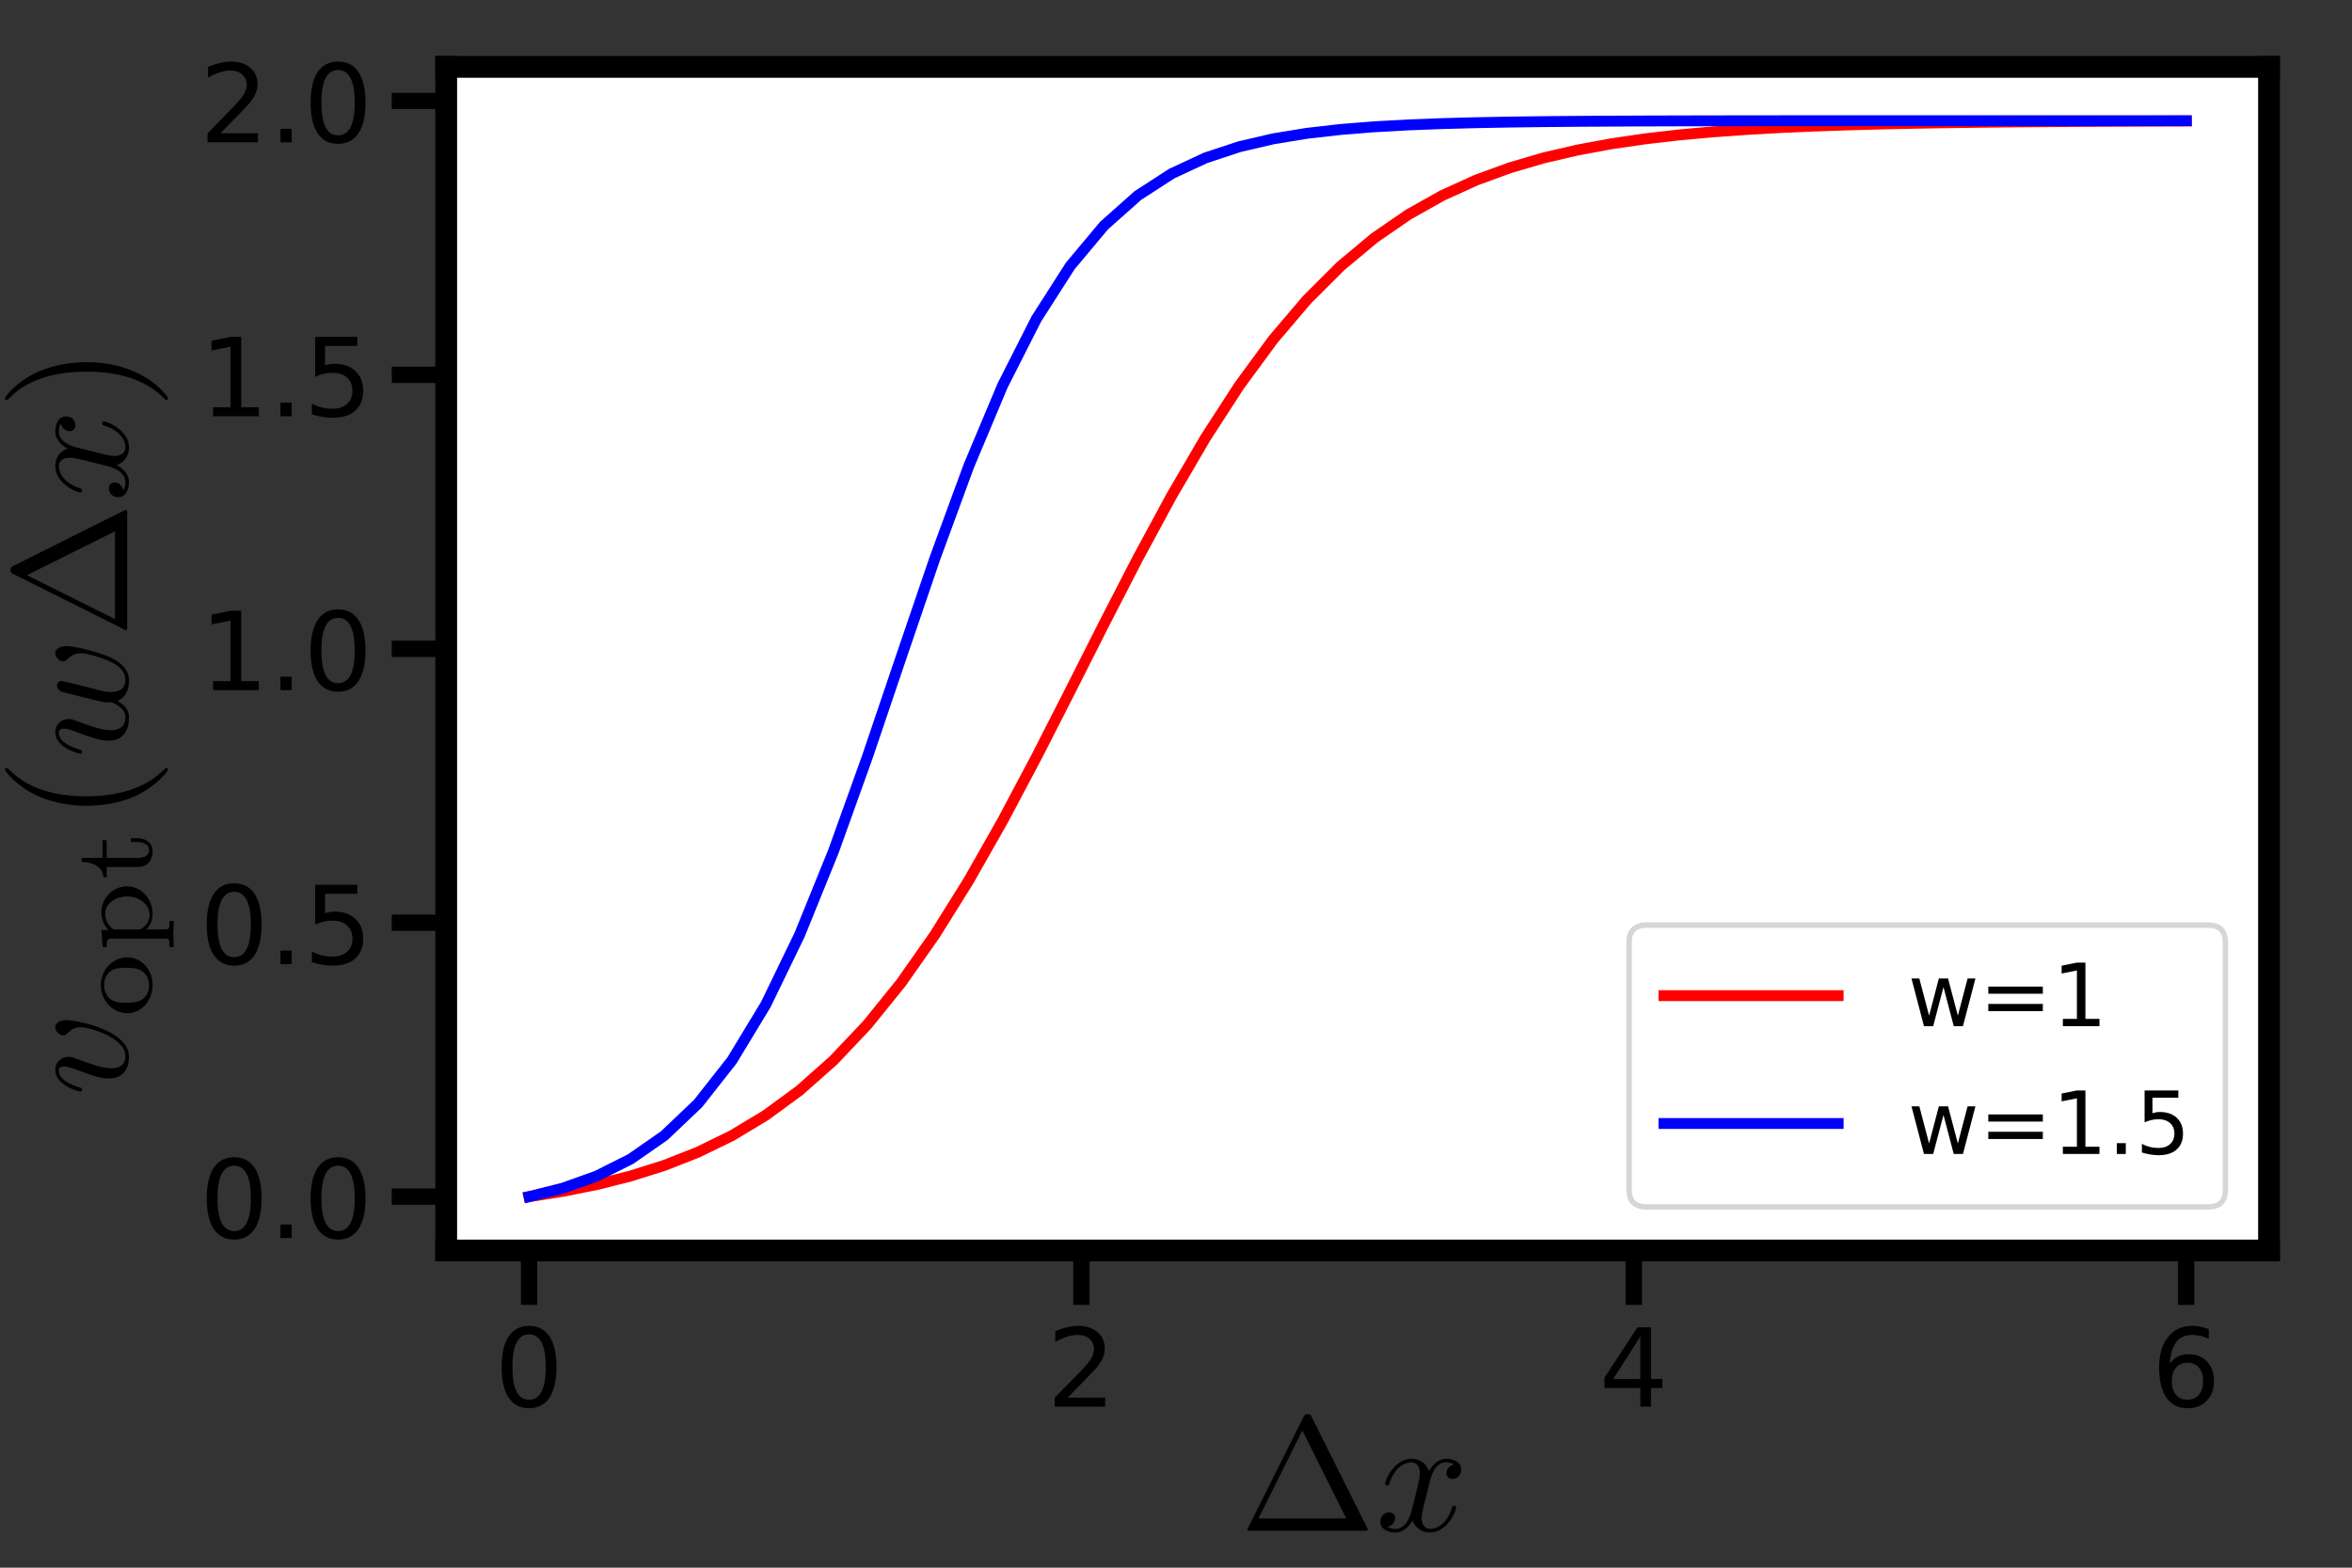 <?xml version="1.0" encoding="UTF-8" standalone="no"?>
<!-- Created with matplotlib (https://matplotlib.org/) -->

<svg
   height="288pt"
   version="1.1"
   viewBox="0 0 432 288"
   width="432pt"
   id="svg225"
   sodipodi:docname="multitanh.svg"
   inkscape:version="1.2.1 (9c6d41e410, 2022-07-14, custom)"
   xmlns:inkscape="http://www.inkscape.org/namespaces/inkscape"
   xmlns:sodipodi="http://sodipodi.sourceforge.net/DTD/sodipodi-0.dtd"
   xmlns:xlink="http://www.w3.org/1999/xlink"
   xmlns="http://www.w3.org/2000/svg"
   xmlns:svg="http://www.w3.org/2000/svg"
   xmlns:rdf="http://www.w3.org/1999/02/22-rdf-syntax-ns#"
   xmlns:cc="http://creativecommons.org/ns#"
   xmlns:dc="http://purl.org/dc/elements/1.1/"
   xmlns:ns2="http://www.iki.fi/pav/software/textext/">
  <rect x="0" y="0" width="432" height="288" fill="#333333" stroke="none"/>
  <sodipodi:namedview
     id="namedview227"
     pagecolor="#ffffff"
     bordercolor="#666666"
     borderopacity="1.0"
     inkscape:showpageshadow="2"
     inkscape:pageopacity="0.0"
     inkscape:pagecheckerboard="0"
     inkscape:deskcolor="#d1d1d1"
     inkscape:document-units="pt"
     showgrid="false"
     inkscape:zoom="1.9348958"
     inkscape:cx="288.12921"
     inkscape:cy="192"
     inkscape:window-width="1852"
     inkscape:window-height="1048"
     inkscape:window-x="1920"
     inkscape:window-y="0"
     inkscape:window-maximized="1"
     inkscape:current-layer="svg225" />
  <defs
     id="defs6">
    <style
       type="text/css"
       id="style4">*{stroke-linecap:butt;stroke-linejoin:round;}</style>
    <g
       id="id-7043b7ff-c406-4dae-b2ce-21fe6b124016-7">
      <g
         id="id-09d90adc-7faf-479a-9bbd-f6a15ea29a8a-5" />
      <g
         id="id-8c790306-0d32-4d29-a012-b5b69579bd79-3">
        <path
           d="m 4.406,-6.953 c -0.062,-0.141 -0.094,-0.188 -0.266,-0.188 -0.156,0 -0.188,0.047 -0.25,0.188 l -3.375,6.75 C 0.469,-0.109 0.469,-0.094 0.469,-0.078 0.469,0 0.531,0 0.688,0 h 6.922 c 0.156,0 0.219,0 0.219,-0.078 0,-0.016 0,-0.031 -0.047,-0.125 z m -0.578,0.812 2.688,5.391 h -5.375 z m 0,0"
           id="id-6d0ffc53-eae6-4720-a43f-44548f05faa6-5" />
      </g>
      <g
         id="id-450dd53c-5aff-4f59-a8e7-7b08b961c51c-6" />
      <g
         id="id-a2efc0a8-5f03-4055-b71b-94dafcec4a04-2">
        <path
           d="M 3.328,-3.016 C 3.391,-3.266 3.625,-4.188 4.312,-4.188 c 0.047,0 0.297,0 0.5,0.125 C 4.531,-4 4.344,-3.766 4.344,-3.516 c 0,0.156 0.109,0.344 0.375,0.344 0.219,0 0.531,-0.172 0.531,-0.578 0,-0.516 -0.578,-0.656 -0.922,-0.656 -0.578,0 -0.922,0.531 -1.047,0.75 -0.25,-0.656 -0.781,-0.75 -1.078,-0.75 -1.031,0 -1.609,1.281 -1.609,1.531 0,0.109 0.109,0.109 0.125,0.109 0.078,0 0.109,-0.031 0.125,-0.109 0.344,-1.062 1,-1.312 1.344,-1.312 0.188,0 0.531,0.094 0.531,0.672 0,0.312 -0.172,0.969 -0.531,2.375 -0.156,0.609 -0.516,1.031 -0.953,1.031 -0.062,0 -0.281,0 -0.5,-0.125 0.25,-0.062 0.469,-0.266 0.469,-0.547 0,-0.266 -0.219,-0.344 -0.359,-0.344 -0.312,0 -0.547,0.25 -0.547,0.578 0,0.453 0.484,0.656 0.922,0.656 0.672,0 1.031,-0.703 1.047,-0.75 0.125,0.359 0.484,0.75 1.078,0.75 1.031,0 1.594,-1.281 1.594,-1.531 0,-0.109 -0.078,-0.109 -0.109,-0.109 -0.094,0 -0.109,0.047 -0.141,0.109 -0.328,1.078 -1,1.312 -1.312,1.312 -0.391,0 -0.547,-0.312 -0.547,-0.656 0,-0.219 0.047,-0.438 0.156,-0.875 z m 0,0"
           id="id-512d04a7-1608-425b-a0e9-0acc95697e5d-9" />
      </g>
    </g>
  </defs>
  <g
     id="figure_1"
     transform="translate(27.957,-22.277)">
    <g
       id="patch_1" />
    <g
       id="axes_1">
      <g
         id="patch_2">
        <path
           d="M 54,252 H 388.8 V 34.56 H 54 Z"
           style="fill:#ffffff"
           id="path11" />
      </g>
      <g
         id="matplotlib.axis_1">
        <g
           id="xtick_1">
          <g
             id="line2d_1">
            <defs
               id="defs15">
              <path
                 d="M 0,0 V 10"
                 id="mc8c7351f48"
                 style="stroke:#000000;stroke-width:3" />
            </defs>
            <g
               id="g19">
              <use
                 style="stroke:#000000;stroke-width:3"
                 x="69.218"
                 xlink:href="#mc8c7351f48"
                 y="252"
                 id="use17" />
            </g>
          </g>
          <g
             id="text_1">
            <!-- 0 -->
            <g
               transform="matrix(0.2,0,0,-0.2,62.856,280.697)"
               id="g27">
              <defs
                 id="defs23">
                <path
                   d="m 31.781,66.406 q -7.609,0 -11.453,-7.5 Q 16.5,51.422 16.5,36.375 q 0,-14.984 3.828,-22.484 3.844,-7.5 11.453,-7.5 7.672,0 11.5,7.5 3.844,7.5 3.844,22.484 0,15.047 -3.844,22.531 -3.828,7.5 -11.5,7.5 z m 0,7.812 q 12.266,0 18.734,-9.703 6.469,-9.688 6.469,-28.141 0,-18.406 -6.469,-28.109 -6.469,-9.688 -18.734,-9.688 -12.25,0 -18.719,9.688 Q 6.594,17.969 6.594,36.375 q 0,18.453 6.469,28.141 6.469,9.703 18.719,9.703 z"
                   id="DejaVuSans-48" />
              </defs>
              <use
                 xlink:href="#DejaVuSans-48"
                 id="use25" />
            </g>
          </g>
        </g>
        <g
           id="xtick_2">
          <g
             id="line2d_2">
            <g
               id="g33">
              <use
                 style="stroke:#000000;stroke-width:3"
                 x="170.673"
                 xlink:href="#mc8c7351f48"
                 y="252"
                 id="use31" />
            </g>
          </g>
          <g
             id="text_2">
            <!-- 2 -->
            <g
               transform="matrix(0.2,0,0,-0.2,164.31,280.697)"
               id="g41">
              <defs
                 id="defs37">
                <path
                   d="M 19.188,8.297 H 53.609 V 0 H 7.328 v 8.297 q 5.609,5.812 15.297,15.594 9.703,9.797 12.188,12.641 4.734,5.312 6.609,9 1.891,3.688 1.891,7.25 0,5.812 -4.078,9.469 -4.078,3.672 -10.625,3.672 -4.641,0 -9.797,-1.609 -5.141,-1.609 -11,-4.891 v 9.969 Q 13.766,71.781 18.938,73 q 5.188,1.219 9.484,1.219 11.328,0 18.062,-5.672 6.734,-5.656 6.734,-15.125 0,-4.5 -1.688,-8.531 Q 49.859,40.875 45.406,35.406 44.188,33.984 37.641,27.219 31.109,20.453 19.188,8.297 Z"
                   id="DejaVuSans-50" />
              </defs>
              <use
                 xlink:href="#DejaVuSans-50"
                 id="use39" />
            </g>
          </g>
        </g>
        <g
           id="xtick_3">
          <g
             id="line2d_3">
            <g
               id="g47">
              <use
                 style="stroke:#000000;stroke-width:3"
                 x="272.127"
                 xlink:href="#mc8c7351f48"
                 y="252"
                 id="use45" />
            </g>
          </g>
          <g
             id="text_3">
            <!-- 4 -->
            <g
               transform="matrix(0.2,0,0,-0.2,265.765,280.697)"
               id="g55">
              <defs
                 id="defs51">
                <path
                   d="M 37.797,64.312 12.891,25.391 h 24.906 z m -2.594,8.594 h 12.406 V 25.391 h 10.406 V 17.188 H 47.609 V 0 h -9.812 V 17.188 H 4.891 v 9.516 z"
                   id="DejaVuSans-52" />
              </defs>
              <use
                 xlink:href="#DejaVuSans-52"
                 id="use53" />
            </g>
          </g>
        </g>
        <g
           id="xtick_4">
          <g
             id="line2d_4">
            <g
               id="g61">
              <use
                 style="stroke:#000000;stroke-width:3"
                 x="373.582"
                 xlink:href="#mc8c7351f48"
                 y="252"
                 id="use59" />
            </g>
          </g>
          <g
             id="text_4">
            <!-- 6 -->
            <g
               transform="matrix(0.2,0,0,-0.2,367.219,280.697)"
               id="g69">
              <defs
                 id="defs65">
                <path
                   d="m 33.016,40.375 q -6.641,0 -10.531,-4.547 -3.875,-4.531 -3.875,-12.438 0,-7.859 3.875,-12.438 3.891,-4.562 10.531,-4.562 6.641,0 10.516,4.562 3.875,4.578 3.875,12.438 0,7.906 -3.875,12.438 Q 39.656,40.375 33.016,40.375 Z M 52.594,71.297 V 62.312 q -3.719,1.75 -7.5,2.672 -3.781,0.938 -7.5,0.938 -9.766,0 -14.922,-6.594 -5.141,-6.594 -5.875,-19.922 2.875,4.25 7.219,6.516 4.359,2.266 9.578,2.266 10.984,0 17.359,-6.672 6.375,-6.656 6.375,-18.125 0,-11.234 -6.641,-18.031 -6.641,-6.781 -17.672,-6.781 -12.656,0 -19.344,9.688 -6.688,9.703 -6.688,28.109 0,17.281 8.203,27.562 8.203,10.281 22.016,10.281 3.719,0 7.5,-0.734 3.781,-0.734 7.891,-2.188 z"
                   id="DejaVuSans-54" />
              </defs>
              <use
                 xlink:href="#DejaVuSans-54"
                 id="use67" />
            </g>
          </g>
        </g>
      </g>
      <g
         id="matplotlib.axis_2">
        <g
           id="ytick_1">
          <g
             id="line2d_5">
            <defs
               id="defs75">
              <path
                 d="M 0,0 H -10"
                 id="m43ab835c23"
                 style="stroke:#000000;stroke-width:3" />
            </defs>
            <g
               id="g79">
              <use
                 style="stroke:#000000;stroke-width:3"
                 x="54"
                 xlink:href="#m43ab835c23"
                 y="242.116"
                 id="use77" />
            </g>
          </g>
          <g
             id="text_5">
            <!-- 0.0 -->
            <g
               transform="matrix(0.2,0,0,-0.2,8.694,249.715)"
               id="g91">
              <defs
                 id="defs83">
                <path
                   d="M 10.688,12.406 H 21 V 0 H 10.688 Z"
                   id="DejaVuSans-46" />
              </defs>
              <use
                 xlink:href="#DejaVuSans-48"
                 id="use85" />
              <use
                 x="63.623"
                 xlink:href="#DejaVuSans-46"
                 id="use87" />
              <use
                 x="95.41"
                 xlink:href="#DejaVuSans-48"
                 id="use89" />
            </g>
          </g>
        </g>
        <g
           id="ytick_2">
          <g
             id="line2d_6">
            <g
               id="g97">
              <use
                 style="stroke:#000000;stroke-width:3"
                 x="54"
                 xlink:href="#m43ab835c23"
                 y="191.793"
                 id="use95" />
            </g>
          </g>
          <g
             id="text_6">
            <!-- 0.5 -->
            <g
               transform="matrix(0.2,0,0,-0.2,8.694,199.391)"
               id="g109">
              <defs
                 id="defs101">
                <path
                   d="m 10.797,72.906 h 38.719 v -8.312 h -29.688 V 46.734 q 2.141,0.734 4.281,1.094 2.156,0.359 4.312,0.359 Q 40.625,48.188 47.75,41.5 54.891,34.812 54.891,23.391 54.891,11.625 47.562,5.094 40.234,-1.422 26.906,-1.422 q -4.594,0 -9.359,0.781 -4.75,0.781 -9.828,2.344 V 11.625 q 4.391,-2.391 9.078,-3.562 4.688,-1.172 9.906,-1.172 8.453,0 13.375,4.438 4.938,4.438 4.938,12.062 0,7.609 -4.938,12.047 -4.922,4.453 -13.375,4.453 -3.953,0 -7.891,-0.875 -3.922,-0.875 -8.016,-2.734 z"
                   id="DejaVuSans-53" />
              </defs>
              <use
                 xlink:href="#DejaVuSans-48"
                 id="use103" />
              <use
                 x="63.623"
                 xlink:href="#DejaVuSans-46"
                 id="use105" />
              <use
                 x="95.41"
                 xlink:href="#DejaVuSans-53"
                 id="use107" />
            </g>
          </g>
        </g>
        <g
           id="ytick_3">
          <g
             id="line2d_7">
            <g
               id="g115">
              <use
                 style="stroke:#000000;stroke-width:3"
                 x="54"
                 xlink:href="#m43ab835c23"
                 y="141.47"
                 id="use113" />
            </g>
          </g>
          <g
             id="text_7">
            <!-- 1.0 -->
            <g
               transform="matrix(0.2,0,0,-0.2,8.694,149.068)"
               id="g127">
              <defs
                 id="defs119">
                <path
                   d="m 12.406,8.297 h 16.109 v 55.625 L 10.984,60.406 v 8.984 l 17.438,3.516 H 38.281 V 8.297 H 54.391 V 0 H 12.406 Z"
                   id="DejaVuSans-49" />
              </defs>
              <use
                 xlink:href="#DejaVuSans-49"
                 id="use121" />
              <use
                 x="63.623"
                 xlink:href="#DejaVuSans-46"
                 id="use123" />
              <use
                 x="95.41"
                 xlink:href="#DejaVuSans-48"
                 id="use125" />
            </g>
          </g>
        </g>
        <g
           id="ytick_4">
          <g
             id="line2d_8">
            <g
               id="g133">
              <use
                 style="stroke:#000000;stroke-width:3"
                 x="54"
                 xlink:href="#m43ab835c23"
                 y="91.146"
                 id="use131" />
            </g>
          </g>
          <g
             id="text_8">
            <!-- 1.5 -->
            <g
               transform="matrix(0.2,0,0,-0.2,8.694,98.745)"
               id="g142">
              <use
                 xlink:href="#DejaVuSans-49"
                 id="use136" />
              <use
                 x="63.623"
                 xlink:href="#DejaVuSans-46"
                 id="use138" />
              <use
                 x="95.41"
                 xlink:href="#DejaVuSans-53"
                 id="use140" />
            </g>
          </g>
        </g>
        <g
           id="ytick_5">
          <g
             id="line2d_9">
            <g
               id="g148">
              <use
                 style="stroke:#000000;stroke-width:3"
                 x="54"
                 xlink:href="#m43ab835c23"
                 y="40.823"
                 id="use146" />
            </g>
          </g>
          <g
             id="text_9">
            <!-- 2.0 -->
            <g
               transform="matrix(0.2,0,0,-0.2,8.694,48.421)"
               id="g157">
              <use
                 xlink:href="#DejaVuSans-50"
                 id="use151" />
              <use
                 x="63.623"
                 xlink:href="#DejaVuSans-46"
                 id="use153" />
              <use
                 x="95.41"
                 xlink:href="#DejaVuSans-48"
                 id="use155" />
            </g>
          </g>
        </g>
      </g>
      <g
         id="line2d_10">
        <path
           clip-path="url(#p12b5b6b908)"
           d="m 69.218,242.116 6.212,-0.982 6.212,-1.24 6.212,-1.562 6.212,-1.959 6.212,-2.446 6.212,-3.035 6.212,-3.739 6.212,-4.563 6.212,-5.508 6.212,-6.56 6.212,-7.689 6.212,-8.845 6.212,-9.958 6.212,-10.943 6.212,-11.711 6.212,-12.182 6.212,-12.304 6.212,-12.062 6.212,-11.484 6.212,-10.634 6.212,-9.596 6.212,-8.46 6.212,-7.307 6.212,-6.199 6.212,-5.181 6.212,-4.275 6.212,-3.491 6.212,-2.826 6.212,-2.273 6.212,-1.817 6.212,-1.447 6.212,-1.147 6.212,-0.908 6.212,-0.716 6.212,-0.564 6.212,-0.444 6.212,-0.349 6.212,-0.274 6.212,-0.215 6.212,-0.169 6.212,-0.132 6.212,-0.104 6.212,-0.081 6.212,-0.064 6.212,-0.05 6.212,-0.039 6.212,-0.031 6.212,-0.024 6.212,-0.019"
           style="fill:none;stroke:#ff0000;stroke-width:2;stroke-linecap:square"
           id="path162" />
      </g>
      <g
         id="line2d_11">
        <path
           clip-path="url(#p12b5b6b908)"
           d="m 69.218,242.116 6.212,-1.566 6.212,-2.217 6.212,-3.115 6.212,-4.325 6.212,-5.91 6.212,-7.901 6.212,-10.26 6.212,-12.833 6.212,-15.318 6.212,-17.294 6.212,-18.341 6.212,-18.206 6.212,-16.922 6.212,-14.793 6.212,-12.256 6.212,-9.71 6.212,-7.424 6.212,-5.523 6.212,-4.025 6.212,-2.891 6.212,-2.054 6.212,-1.448 6.212,-1.015 6.212,-0.709 6.212,-0.494 6.212,-0.344 6.212,-0.239 6.212,-0.166 6.212,-0.115 6.212,-0.08 6.212,-0.055 6.212,-0.038 6.212,-0.026 6.212,-0.018 6.212,-0.013 6.212,-0.009 6.212,-0.006 6.212,-0.004 6.212,-0.003 6.212,-0.002 6.212,-0.001 6.212,-9.72e-4 6.212,-6.73e-4 6.212,-4.67e-4 6.212,-3.22e-4 6.212,-2.24e-4 6.212,-1.55e-4 6.212,-1.07e-4 6.212,-7.5e-5"
           style="fill:none;stroke:#0000ff;stroke-width:2;stroke-linecap:square"
           id="path165" />
      </g>
      <g
         id="patch_3">
        <path
           d="M 54,252 V 34.56"
           style="fill:none;stroke:#000000;stroke-width:4;stroke-linecap:square;stroke-linejoin:miter"
           id="path168" />
      </g>
      <g
         id="patch_4">
        <path
           d="M 388.8,252 V 34.56"
           style="fill:none;stroke:#000000;stroke-width:4;stroke-linecap:square;stroke-linejoin:miter"
           id="path171" />
      </g>
      <g
         id="patch_5">
        <path
           d="M 54,252 H 388.8"
           style="fill:none;stroke:#000000;stroke-width:4;stroke-linecap:square;stroke-linejoin:miter"
           id="path174" />
      </g>
      <g
         id="patch_6">
        <path
           d="M 54,34.56 H 388.8"
           style="fill:none;stroke:#000000;stroke-width:4;stroke-linecap:square;stroke-linejoin:miter"
           id="path177" />
      </g>
      <g
         id="legend_1">
        <g
           id="patch_7">
          <path
             d="M 274.462,244 H 377.6 q 3.2,0 3.2,-3.2 v -45.37 q 0,-3.2 -3.2,-3.2 H 274.462 q -3.2,0 -3.2,3.2 v 45.37 q 0,3.2 3.2,3.2 z"
             style="opacity:0.8;fill:#ffffff;stroke:#cccccc;stroke-linejoin:miter"
             id="path180" />
        </g>
        <g
           id="line2d_12">
          <path
             d="m 277.663,205.188 h 32"
             style="fill:none;stroke:#ff0000;stroke-width:2;stroke-linecap:square"
             id="path183" />
        </g>
        <g
           id="line2d_13" />
        <g
           id="text_10">
          <!-- w=1 -->
          <g
             transform="matrix(0.16,0,0,-0.16,322.462,210.787)"
             id="g197">
            <defs
               id="defs189">
              <path
                 d="M 4.203,54.688 H 13.188 L 24.422,12.016 35.594,54.688 H 46.188 L 57.422,12.016 68.609,54.688 H 77.594 L 63.281,0 H 52.688 L 40.922,44.828 29.109,0 H 18.5 Z"
                 id="DejaVuSans-119" />
              <path
                 d="M 10.594,45.406 H 73.188 V 37.203 H 10.594 Z m 0,-19.922 H 73.188 V 17.188 H 10.594 Z"
                 id="DejaVuSans-61" />
            </defs>
            <use
               xlink:href="#DejaVuSans-119"
               id="use191" />
            <use
               x="81.787"
               xlink:href="#DejaVuSans-61"
               id="use193" />
            <use
               x="165.576"
               xlink:href="#DejaVuSans-49"
               id="use195" />
          </g>
        </g>
        <g
           id="line2d_14">
          <path
             d="m 277.663,228.673 h 32"
             style="fill:none;stroke:#0000ff;stroke-width:2;stroke-linecap:square"
             id="path200" />
        </g>
        <g
           id="line2d_15" />
        <g
           id="text_11">
          <!-- w=1.5 -->
          <g
             transform="matrix(0.16,0,0,-0.16,322.462,234.273)"
             id="g214">
            <use
               xlink:href="#DejaVuSans-119"
               id="use204" />
            <use
               x="81.787"
               xlink:href="#DejaVuSans-61"
               id="use206" />
            <use
               x="165.576"
               xlink:href="#DejaVuSans-49"
               id="use208" />
            <use
               x="229.199"
               xlink:href="#DejaVuSans-46"
               id="use210" />
            <use
               x="260.986"
               xlink:href="#DejaVuSans-53"
               id="use212" />
          </g>
        </g>
      </g>
    </g>
  </g>
  <defs
     id="defs223">
    <clipPath
       id="p12b5b6b908">
      <rect
         height="217.44"
         width="334.8"
         x="54"
         y="34.56"
         id="rect220" />
    </clipPath>
  </defs>
  <g
     ns2:version="1.8.1"
     ns2:texconverter="pdflatex"
     ns2:pdfconverter="inkscape"
     ns2:text="$\\Delta x$"
     ns2:preamble="/usr/share/inkscape/extensions/textext/default_packages.tex"
     ns2:scale="3.0"
     ns2:alignment="middle center"
     ns2:stroke-to-path="0"
     transform="matrix(3,0,0,3,229.13,259.787)"
     ns2:jacobian_sqrt="3.0"
     id="g686">
    <defs
       id="id-365968b5-ea34-4a77-b99d-93113f9bd768">
      <g
         id="id-7043b7ff-c406-4dae-b2ce-21fe6b124016">
        <g
           id="id-09d90adc-7faf-479a-9bbd-f6a15ea29a8a" />
        <g
           id="id-8c790306-0d32-4d29-a012-b5b69579bd79">
          <path
             d="m 4.406,-6.953 c -0.062,-0.141 -0.094,-0.188 -0.266,-0.188 -0.156,0 -0.188,0.047 -0.25,0.188 l -3.375,6.75 C 0.469,-0.109 0.469,-0.094 0.469,-0.078 0.469,0 0.531,0 0.688,0 h 6.922 c 0.156,0 0.219,0 0.219,-0.078 0,-0.016 0,-0.031 -0.047,-0.125 z m -0.578,0.812 2.688,5.391 h -5.375 z m 0,0"
             id="id-6d0ffc53-eae6-4720-a43f-44548f05faa6" />
        </g>
        <g
           id="id-450dd53c-5aff-4f59-a8e7-7b08b961c51c" />
        <g
           id="id-a2efc0a8-5f03-4055-b71b-94dafcec4a04">
          <path
             d="M 3.328,-3.016 C 3.391,-3.266 3.625,-4.188 4.312,-4.188 c 0.047,0 0.297,0 0.5,0.125 C 4.531,-4 4.344,-3.766 4.344,-3.516 c 0,0.156 0.109,0.344 0.375,0.344 0.219,0 0.531,-0.172 0.531,-0.578 0,-0.516 -0.578,-0.656 -0.922,-0.656 -0.578,0 -0.922,0.531 -1.047,0.75 -0.25,-0.656 -0.781,-0.75 -1.078,-0.75 -1.031,0 -1.609,1.281 -1.609,1.531 0,0.109 0.109,0.109 0.125,0.109 0.078,0 0.109,-0.031 0.125,-0.109 0.344,-1.062 1,-1.312 1.344,-1.312 0.188,0 0.531,0.094 0.531,0.672 0,0.312 -0.172,0.969 -0.531,2.375 -0.156,0.609 -0.516,1.031 -0.953,1.031 -0.062,0 -0.281,0 -0.5,-0.125 0.25,-0.062 0.469,-0.266 0.469,-0.547 0,-0.266 -0.219,-0.344 -0.359,-0.344 -0.312,0 -0.547,0.25 -0.547,0.578 0,0.453 0.484,0.656 0.922,0.656 0.672,0 1.031,-0.703 1.047,-0.75 0.125,0.359 0.484,0.75 1.078,0.75 1.031,0 1.594,-1.281 1.594,-1.531 0,-0.109 -0.078,-0.109 -0.109,-0.109 -0.094,0 -0.109,0.047 -0.141,0.109 -0.328,1.078 -1,1.312 -1.312,1.312 -0.391,0 -0.547,-0.312 -0.547,-0.656 0,-0.219 0.047,-0.438 0.156,-0.875 z m 0,0"
             id="id-512d04a7-1608-425b-a0e9-0acc95697e5d" />
        </g>
      </g>
    </defs>
    <g
       fill="#000000"
       fill-opacity="1"
       id="id-6d67ce60-b124-4164-a444-461de572189d"
       transform="translate(-149.181,-127.624)">
      <g
         transform="translate(148.712,134.765)"
         id="g1011">
        <path
           d="m 4.406,-6.953 c -0.062,-0.141 -0.094,-0.188 -0.266,-0.188 -0.156,0 -0.188,0.047 -0.25,0.188 l -3.375,6.75 C 0.469,-0.109 0.469,-0.094 0.469,-0.078 0.469,0 0.531,0 0.688,0 h 6.922 c 0.156,0 0.219,0 0.219,-0.078 0,-0.016 0,-0.031 -0.047,-0.125 z m -0.578,0.812 2.688,5.391 h -5.375 z m 0,0"
           id="id-f425fe5d-fd6d-4e1d-91b2-18790f2e8f3b" />
      </g>
    </g>
    <g
       fill="#000000"
       fill-opacity="1"
       id="id-b12142c1-e85e-493a-b85d-dcfb4cdfed1a"
       transform="translate(-149.181,-127.624)">
      <g
         transform="translate(157.015,134.765)"
         id="g1015">
        <path
           d="M 3.328,-3.016 C 3.391,-3.266 3.625,-4.188 4.312,-4.188 c 0.047,0 0.297,0 0.5,0.125 C 4.531,-4 4.344,-3.766 4.344,-3.516 c 0,0.156 0.109,0.344 0.375,0.344 0.219,0 0.531,-0.172 0.531,-0.578 0,-0.516 -0.578,-0.656 -0.922,-0.656 -0.578,0 -0.922,0.531 -1.047,0.75 -0.25,-0.656 -0.781,-0.75 -1.078,-0.75 -1.031,0 -1.609,1.281 -1.609,1.531 0,0.109 0.109,0.109 0.125,0.109 0.078,0 0.109,-0.031 0.125,-0.109 0.344,-1.062 1,-1.312 1.344,-1.312 0.188,0 0.531,0.094 0.531,0.672 0,0.312 -0.172,0.969 -0.531,2.375 -0.156,0.609 -0.516,1.031 -0.953,1.031 -0.062,0 -0.281,0 -0.5,-0.125 0.25,-0.062 0.469,-0.266 0.469,-0.547 0,-0.266 -0.219,-0.344 -0.359,-0.344 -0.312,0 -0.547,0.25 -0.547,0.578 0,0.453 0.484,0.656 0.922,0.656 0.672,0 1.031,-0.703 1.047,-0.75 0.125,0.359 0.484,0.75 1.078,0.75 1.031,0 1.594,-1.281 1.594,-1.531 0,-0.109 -0.078,-0.109 -0.109,-0.109 -0.094,0 -0.109,0.047 -0.141,0.109 -0.328,1.078 -1,1.312 -1.312,1.312 -0.391,0 -0.547,-0.312 -0.547,-0.656 0,-0.219 0.047,-0.438 0.156,-0.875 z m 0,0"
           id="id-a567ad41-4e9c-4091-b70b-ec84984c5633" />
      </g>
    </g>
  </g>
  <g
     ns2:version="1.8.1"
     ns2:texconverter="pdflatex"
     ns2:pdfconverter="inkscape"
     ns2:text="$v_{\\text{opt}}(w\\Delta x)$"
     ns2:preamble="/usr/share/inkscape/extensions/textext/default_packages.tex"
     ns2:scale="3.0"
     ns2:alignment="middle center"
     ns2:stroke-to-path="0"
     transform="matrix(0,-3,3,0,0.914,200.525)"
     ns2:jacobian_sqrt="3.0"
     style="stroke-width:0"
     id="g686-3">
    <defs
       id="id-fb177083-73f0-4e82-bd8a-0aed1df8bcf8"
       style="stroke-width:0">
      <g
         id="id-31fdf28a-c03f-40ab-a2af-ab160b37637f"
         style="stroke-width:0">
        <g
           id="id-1b4e0fa4-1508-45cb-a0a7-45b3c6b1ac92"
           style="stroke-width:0" />
        <g
           id="id-d5000040-a0a5-484f-85ba-989d61bab6a1"
           style="stroke-width:0">
          <path
             d="m 4.672,-3.703 c 0,-0.547 -0.266,-0.703 -0.438,-0.703 -0.25,0 -0.5,0.266 -0.5,0.484 0,0.125 0.047,0.188 0.156,0.297 0.219,0.203 0.344,0.453 0.344,0.812 0,0.422 -0.609,2.703 -1.766,2.703 -0.516,0 -0.75,-0.344 -0.75,-0.875 0,-0.547 0.281,-1.281 0.578,-2.109 0.078,-0.172 0.125,-0.312 0.125,-0.5 0,-0.438 -0.312,-0.812 -0.812,-0.812 -0.938,0 -1.312,1.453 -1.312,1.531 0,0.109 0.094,0.109 0.109,0.109 0.109,0 0.109,-0.031 0.156,-0.188 0.297,-1 0.719,-1.234 1.016,-1.234 0.078,0 0.25,0 0.25,0.312 0,0.25 -0.109,0.531 -0.172,0.703 -0.438,1.156 -0.562,1.609 -0.562,2.047 0,1.078 0.875,1.234 1.328,1.234 1.672,0 2.25,-3.297 2.25,-3.812 z m 0,0"
             id="id-a1580c47-0bd4-4bb3-a6e0-9c953aa8c271"
             style="stroke-width:0" />
        </g>
        <g
           id="id-713dda53-5c64-4594-be34-804af9ecba6a"
           style="stroke-width:0">
          <path
             d="M 4.609,-3.375 C 4.656,-3.594 4.75,-3.969 4.75,-4.031 c 0,-0.172 -0.141,-0.266 -0.281,-0.266 -0.125,0 -0.297,0.078 -0.375,0.281 -0.031,0.062 -0.5,1.969 -0.562,2.234 C 3.453,-1.484 3.438,-1.312 3.438,-1.125 c 0,0.109 0,0.125 0.016,0.172 -0.234,0.531 -0.531,0.844 -0.922,0.844 -0.797,0 -0.797,-0.734 -0.797,-0.906 0,-0.312 0.047,-0.703 0.516,-1.938 0.109,-0.297 0.172,-0.438 0.172,-0.641 0,-0.438 -0.328,-0.812 -0.812,-0.812 -0.953,0 -1.312,1.453 -1.312,1.531 0,0.109 0.094,0.109 0.109,0.109 0.109,0 0.109,-0.031 0.156,-0.188 C 0.844,-3.875 1.219,-4.188 1.578,-4.188 c 0.094,0 0.25,0.016 0.25,0.328 0,0.25 -0.109,0.531 -0.188,0.703 -0.438,1.172 -0.547,1.625 -0.547,2.016 0,0.906 0.656,1.25 1.406,1.25 0.172,0 0.641,0 1.031,-0.703 0.266,0.641 0.953,0.703 1.25,0.703 0.75,0 1.188,-0.625 1.453,-1.219 0.328,-0.781 0.656,-2.125 0.656,-2.594 0,-0.547 -0.266,-0.703 -0.438,-0.703 -0.25,0 -0.5,0.266 -0.5,0.484 0,0.125 0.062,0.188 0.141,0.266 0.109,0.109 0.359,0.359 0.359,0.844 0,0.344 -0.281,1.312 -0.547,1.828 -0.25,0.531 -0.609,0.875 -1.094,0.875 -0.469,0 -0.734,-0.297 -0.734,-0.875 0,-0.266 0.062,-0.578 0.109,-0.719 z m 0,0"
             id="id-91a86789-efa5-41e9-94e1-6e32d99367d5"
             style="stroke-width:0" />
        </g>
        <g
           id="id-06b51941-b891-436a-877e-7bf2855a2558"
           style="stroke-width:0">
          <path
             d="M 3.328,-3.016 C 3.391,-3.266 3.625,-4.188 4.312,-4.188 c 0.047,0 0.297,0 0.5,0.125 C 4.531,-4 4.344,-3.766 4.344,-3.516 c 0,0.156 0.109,0.344 0.375,0.344 0.219,0 0.531,-0.172 0.531,-0.578 0,-0.516 -0.578,-0.656 -0.922,-0.656 -0.578,0 -0.922,0.531 -1.047,0.75 -0.25,-0.656 -0.781,-0.75 -1.078,-0.75 -1.031,0 -1.609,1.281 -1.609,1.531 0,0.109 0.109,0.109 0.125,0.109 0.078,0 0.109,-0.031 0.125,-0.109 0.344,-1.062 1,-1.312 1.344,-1.312 0.188,0 0.531,0.094 0.531,0.672 0,0.312 -0.172,0.969 -0.531,2.375 -0.156,0.609 -0.516,1.031 -0.953,1.031 -0.062,0 -0.281,0 -0.5,-0.125 0.25,-0.062 0.469,-0.266 0.469,-0.547 0,-0.266 -0.219,-0.344 -0.359,-0.344 -0.312,0 -0.547,0.25 -0.547,0.578 0,0.453 0.484,0.656 0.922,0.656 0.672,0 1.031,-0.703 1.047,-0.75 0.125,0.359 0.484,0.75 1.078,0.75 1.031,0 1.594,-1.281 1.594,-1.531 0,-0.109 -0.078,-0.109 -0.109,-0.109 -0.094,0 -0.109,0.047 -0.141,0.109 -0.328,1.078 -1,1.312 -1.312,1.312 -0.391,0 -0.547,-0.312 -0.547,-0.656 0,-0.219 0.047,-0.438 0.156,-0.875 z m 0,0"
             id="id-2908873b-7fe9-44ed-97ac-ac257b892adf"
             style="stroke-width:0" />
        </g>
        <g
           id="id-02bd0c81-27af-4ba3-95ca-f413a55bcf50"
           style="stroke-width:0" />
        <g
           id="id-1287232f-72ce-4e15-9628-d38e7a56b331"
           style="stroke-width:0">
          <path
             d="m 3.688,-1.484 c 0,-0.875 -0.75,-1.625 -1.703,-1.625 -0.969,0 -1.719,0.75 -1.719,1.625 0,0.859 0.766,1.547 1.719,1.547 0.938,0 1.703,-0.688 1.703,-1.547 z M 1.984,-0.156 c -0.266,0 -0.641,-0.078 -0.875,-0.422 -0.188,-0.281 -0.203,-0.641 -0.203,-0.969 0,-0.297 0,-0.719 0.25,-1.016 0.172,-0.203 0.469,-0.344 0.828,-0.344 0.406,0 0.703,0.188 0.859,0.406 0.188,0.266 0.203,0.625 0.203,0.953 0,0.328 -0.016,0.703 -0.219,0.984 -0.188,0.266 -0.5,0.406 -0.844,0.406 z m 0,0"
             id="id-5ac5801a-0dc9-4deb-867c-dd3baf3c2848"
             style="stroke-width:0" />
        </g>
        <g
           id="id-55b9d250-0051-4aa9-a4ea-8e0006019495"
           style="stroke-width:0">
          <path
             d="m 1.938,1.094 c -0.453,0 -0.516,0 -0.516,-0.297 v -1.125 C 1.453,-0.297 1.781,0.062 2.359,0.062 3.281,0.062 4.062,-0.625 4.062,-1.5 c 0,-0.859 -0.703,-1.578 -1.594,-1.578 -0.391,0 -0.797,0.156 -1.078,0.438 v -0.438 L 0.344,-3 v 0.25 c 0.484,0 0.516,0.047 0.516,0.328 v 3.219 c 0,0.297 -0.062,0.297 -0.516,0.297 v 0.266 c 0.016,0 0.5,-0.031 0.797,-0.031 0.25,0 0.734,0.016 0.797,0.031 z M 1.422,-2.328 C 1.625,-2.672 2.031,-2.844 2.391,-2.844 c 0.594,0 1.047,0.609 1.047,1.344 0,0.797 -0.531,1.375 -1.109,1.375 -0.625,0 -0.891,-0.531 -0.906,-0.578 z m 0,0"
             id="id-64b9b08a-fca0-4b97-9d38-4485565f40ca"
             style="stroke-width:0" />
        </g>
        <g
           id="id-098ebf67-5da1-41ba-9218-b88d2c568c08"
           style="stroke-width:0">
          <path
             d="M 1.406,-2.75 H 2.484 V -3 H 1.406 v -1.281 h -0.25 c 0,0.625 -0.281,1.312 -0.953,1.328 V -2.75 H 0.844 v 1.875 c 0,0.781 0.594,0.938 0.984,0.938 0.469,0 0.781,-0.391 0.781,-0.938 V -1.266 H 2.375 v 0.375 c 0,0.484 -0.219,0.734 -0.5,0.734 -0.469,0 -0.469,-0.578 -0.469,-0.703 z m 0,0"
             id="id-f2c5766f-20d1-4ddc-87b0-0331b9313469"
             style="stroke-width:0" />
        </g>
        <g
           id="id-0e052e0d-f9a9-4d4a-a6fa-aaa6adf4965d"
           style="stroke-width:0" />
        <g
           id="id-b92c1c7f-f93f-4c49-a764-3bedda825373"
           style="stroke-width:0">
          <path
             d="m 3.297,2.391 c 0,-0.031 0,-0.047 -0.172,-0.219 C 1.891,0.922 1.562,-0.969 1.562,-2.5 c 0,-1.734 0.375,-3.469 1.609,-4.703 0.125,-0.125 0.125,-0.141 0.125,-0.172 0,-0.078 -0.031,-0.109 -0.094,-0.109 -0.109,0 -1,0.688 -1.594,1.953 -0.5,1.094 -0.625,2.203 -0.625,3.031 0,0.781 0.109,1.984 0.656,3.125 C 2.25,1.844 3.094,2.5 3.203,2.5 c 0.062,0 0.094,-0.031 0.094,-0.109 z m 0,0"
             id="id-03f8cb35-cd6d-4504-864f-d9b080101954"
             style="stroke-width:0" />
        </g>
        <g
           id="id-51020ba3-923a-43e8-86d0-3fd634ea9211"
           style="stroke-width:0">
          <path
             d="m 4.406,-6.953 c -0.062,-0.141 -0.094,-0.188 -0.266,-0.188 -0.156,0 -0.188,0.047 -0.25,0.188 l -3.375,6.75 C 0.469,-0.109 0.469,-0.094 0.469,-0.078 0.469,0 0.531,0 0.688,0 h 6.922 c 0.156,0 0.219,0 0.219,-0.078 0,-0.016 0,-0.031 -0.047,-0.125 z m -0.578,0.812 2.688,5.391 h -5.375 z m 0,0"
             id="id-88e85f10-5685-4c7b-9e21-f6c62cb2239e"
             style="stroke-width:0" />
        </g>
        <g
           id="id-8c3ad9a4-decc-4695-89c9-5c53fc92a5d6"
           style="stroke-width:0">
          <path
             d="m 2.875,-2.5 c 0,-0.766 -0.109,-1.969 -0.656,-3.109 -0.594,-1.219 -1.453,-1.875 -1.547,-1.875 -0.062,0 -0.109,0.047 -0.109,0.109 0,0.031 0,0.047 0.188,0.234 0.984,0.984 1.547,2.562 1.547,4.641 0,1.719 -0.359,3.469 -1.594,4.719 C 0.562,2.344 0.562,2.359 0.562,2.391 0.562,2.453 0.609,2.5 0.672,2.5 0.766,2.5 1.672,1.812 2.25,0.547 2.766,-0.547 2.875,-1.656 2.875,-2.5 Z m 0,0"
             id="id-641cf960-ebac-4877-934e-78508772b3eb"
             style="stroke-width:0" />
        </g>
      </g>
    </defs>
    <g
       fill="#000000"
       fill-opacity="1"
       id="id-9f351600-5db2-42de-bb7a-e4f84b14571f"
       transform="translate(-149.009,-127.281)"
       style="stroke-width:0">
      <g
         transform="translate(148.712,134.765)"
         style="stroke-width:0"
         id="g1545">
        <path
           d="m 4.672,-3.703 c 0,-0.547 -0.266,-0.703 -0.438,-0.703 -0.25,0 -0.5,0.266 -0.5,0.484 0,0.125 0.047,0.188 0.156,0.297 0.219,0.203 0.344,0.453 0.344,0.812 0,0.422 -0.609,2.703 -1.766,2.703 -0.516,0 -0.75,-0.344 -0.75,-0.875 0,-0.547 0.281,-1.281 0.578,-2.109 0.078,-0.172 0.125,-0.312 0.125,-0.5 0,-0.438 -0.312,-0.812 -0.812,-0.812 -0.938,0 -1.312,1.453 -1.312,1.531 0,0.109 0.094,0.109 0.109,0.109 0.109,0 0.109,-0.031 0.156,-0.188 0.297,-1 0.719,-1.234 1.016,-1.234 0.078,0 0.25,0 0.25,0.312 0,0.25 -0.109,0.531 -0.172,0.703 -0.438,1.156 -0.562,1.609 -0.562,2.047 0,1.078 0.875,1.234 1.328,1.234 1.672,0 2.25,-3.297 2.25,-3.812 z m 0,0"
           id="id-70fe57b8-8c12-485f-9569-0adf79c1e0d7"
           style="stroke-width:0" />
      </g>
    </g>
    <g
       fill="#000000"
       fill-opacity="1"
       id="id-378d70b4-bb59-4949-956b-d0700216fb83"
       transform="translate(-149.009,-127.281)"
       style="stroke-width:0">
      <g
         transform="translate(153.541,136.259)"
         style="stroke-width:0"
         id="g1549">
        <path
           d="m 3.688,-1.484 c 0,-0.875 -0.75,-1.625 -1.703,-1.625 -0.969,0 -1.719,0.75 -1.719,1.625 0,0.859 0.766,1.547 1.719,1.547 0.938,0 1.703,-0.688 1.703,-1.547 z M 1.984,-0.156 c -0.266,0 -0.641,-0.078 -0.875,-0.422 -0.188,-0.281 -0.203,-0.641 -0.203,-0.969 0,-0.297 0,-0.719 0.25,-1.016 0.172,-0.203 0.469,-0.344 0.828,-0.344 0.406,0 0.703,0.188 0.859,0.406 0.188,0.266 0.203,0.625 0.203,0.953 0,0.328 -0.016,0.703 -0.219,0.984 -0.188,0.266 -0.5,0.406 -0.844,0.406 z m 0,0"
           id="id-742294fd-cff2-47e4-8da9-983ba5252140"
           style="stroke-width:0" />
      </g>
      <g
         transform="translate(157.513,136.259)"
         style="stroke-width:0"
         id="g1552">
        <path
           d="m 1.938,1.094 c -0.453,0 -0.516,0 -0.516,-0.297 v -1.125 C 1.453,-0.297 1.781,0.062 2.359,0.062 3.281,0.062 4.062,-0.625 4.062,-1.5 c 0,-0.859 -0.703,-1.578 -1.594,-1.578 -0.391,0 -0.797,0.156 -1.078,0.438 v -0.438 L 0.344,-3 v 0.25 c 0.484,0 0.516,0.047 0.516,0.328 v 3.219 c 0,0.297 -0.062,0.297 -0.516,0.297 v 0.266 c 0.016,0 0.5,-0.031 0.797,-0.031 0.25,0 0.734,0.016 0.797,0.031 z M 1.422,-2.328 C 1.625,-2.672 2.031,-2.844 2.391,-2.844 c 0.594,0 1.047,0.609 1.047,1.344 0,0.797 -0.531,1.375 -1.109,1.375 -0.625,0 -0.891,-0.531 -0.906,-0.578 z m 0,0"
           id="id-26904d0d-9c8f-4868-9d77-6cc727cee673"
           style="stroke-width:0" />
      </g>
      <g
         transform="translate(161.913,136.259)"
         style="stroke-width:0"
         id="g1555">
        <path
           d="M 1.406,-2.75 H 2.484 V -3 H 1.406 v -1.281 h -0.25 c 0,0.625 -0.281,1.312 -0.953,1.328 V -2.75 H 0.844 v 1.875 c 0,0.781 0.594,0.938 0.984,0.938 0.469,0 0.781,-0.391 0.781,-0.938 V -1.266 H 2.375 v 0.375 c 0,0.484 -0.219,0.734 -0.5,0.734 -0.469,0 -0.469,-0.578 -0.469,-0.703 z m 0,0"
           id="id-f49d8505-2e02-453d-8dee-ad4a43856c37"
           style="stroke-width:0" />
      </g>
    </g>
    <g
       fill="#000000"
       fill-opacity="1"
       id="id-3dd8a025-dad9-4762-af8d-f43031c5e779"
       transform="translate(-149.009,-127.281)"
       style="stroke-width:0">
      <g
         transform="translate(165.524,134.765)"
         style="stroke-width:0"
         id="g1559">
        <path
           d="m 3.297,2.391 c 0,-0.031 0,-0.047 -0.172,-0.219 C 1.891,0.922 1.562,-0.969 1.562,-2.5 c 0,-1.734 0.375,-3.469 1.609,-4.703 0.125,-0.125 0.125,-0.141 0.125,-0.172 0,-0.078 -0.031,-0.109 -0.094,-0.109 -0.109,0 -1,0.688 -1.594,1.953 -0.5,1.094 -0.625,2.203 -0.625,3.031 0,0.781 0.109,1.984 0.656,3.125 C 2.25,1.844 3.094,2.5 3.203,2.5 c 0.062,0 0.094,-0.031 0.094,-0.109 z m 0,0"
           id="id-fbdad546-f3c7-403c-a9ee-845cc688f60c"
           style="stroke-width:0" />
      </g>
    </g>
    <g
       fill="#000000"
       fill-opacity="1"
       id="id-d51eb39d-20c1-4071-962c-45149efdeab9"
       transform="translate(-149.009,-127.281)"
       style="stroke-width:0">
      <g
         transform="translate(169.399,134.765)"
         style="stroke-width:0"
         id="g1563">
        <path
           d="M 4.609,-3.375 C 4.656,-3.594 4.75,-3.969 4.75,-4.031 c 0,-0.172 -0.141,-0.266 -0.281,-0.266 -0.125,0 -0.297,0.078 -0.375,0.281 -0.031,0.062 -0.5,1.969 -0.562,2.234 C 3.453,-1.484 3.438,-1.312 3.438,-1.125 c 0,0.109 0,0.125 0.016,0.172 -0.234,0.531 -0.531,0.844 -0.922,0.844 -0.797,0 -0.797,-0.734 -0.797,-0.906 0,-0.312 0.047,-0.703 0.516,-1.938 0.109,-0.297 0.172,-0.438 0.172,-0.641 0,-0.438 -0.328,-0.812 -0.812,-0.812 -0.953,0 -1.312,1.453 -1.312,1.531 0,0.109 0.094,0.109 0.109,0.109 0.109,0 0.109,-0.031 0.156,-0.188 C 0.844,-3.875 1.219,-4.188 1.578,-4.188 c 0.094,0 0.25,0.016 0.25,0.328 0,0.25 -0.109,0.531 -0.188,0.703 -0.438,1.172 -0.547,1.625 -0.547,2.016 0,0.906 0.656,1.25 1.406,1.25 0.172,0 0.641,0 1.031,-0.703 0.266,0.641 0.953,0.703 1.25,0.703 0.75,0 1.188,-0.625 1.453,-1.219 0.328,-0.781 0.656,-2.125 0.656,-2.594 0,-0.547 -0.266,-0.703 -0.438,-0.703 -0.25,0 -0.5,0.266 -0.5,0.484 0,0.125 0.062,0.188 0.141,0.266 0.109,0.109 0.359,0.359 0.359,0.844 0,0.344 -0.281,1.312 -0.547,1.828 -0.25,0.531 -0.609,0.875 -1.094,0.875 -0.469,0 -0.734,-0.297 -0.734,-0.875 0,-0.266 0.062,-0.578 0.109,-0.719 z m 0,0"
           id="id-cfe60e37-b6f1-4e66-a71b-efe377a217b7"
           style="stroke-width:0" />
      </g>
    </g>
    <g
       fill="#000000"
       fill-opacity="1"
       id="id-9723ddda-0985-4a7d-9d67-dc97c5d86506"
       transform="translate(-149.009,-127.281)"
       style="stroke-width:0">
      <g
         transform="translate(176.799,134.765)"
         style="stroke-width:0"
         id="g1567">
        <path
           d="m 4.406,-6.953 c -0.062,-0.141 -0.094,-0.188 -0.266,-0.188 -0.156,0 -0.188,0.047 -0.25,0.188 l -3.375,6.75 C 0.469,-0.109 0.469,-0.094 0.469,-0.078 0.469,0 0.531,0 0.688,0 h 6.922 c 0.156,0 0.219,0 0.219,-0.078 0,-0.016 0,-0.031 -0.047,-0.125 z m -0.578,0.812 2.688,5.391 h -5.375 z m 0,0"
           id="id-b984b584-d9ee-4379-8f7c-9aa0285a8d7f"
           style="stroke-width:0" />
      </g>
    </g>
    <g
       fill="#000000"
       fill-opacity="1"
       id="id-13889f15-23ea-40f0-873a-14632070441a"
       transform="translate(-149.009,-127.281)"
       style="stroke-width:0">
      <g
         transform="translate(185.101,134.765)"
         style="stroke-width:0"
         id="g1571">
        <path
           d="M 3.328,-3.016 C 3.391,-3.266 3.625,-4.188 4.312,-4.188 c 0.047,0 0.297,0 0.5,0.125 C 4.531,-4 4.344,-3.766 4.344,-3.516 c 0,0.156 0.109,0.344 0.375,0.344 0.219,0 0.531,-0.172 0.531,-0.578 0,-0.516 -0.578,-0.656 -0.922,-0.656 -0.578,0 -0.922,0.531 -1.047,0.75 -0.25,-0.656 -0.781,-0.75 -1.078,-0.75 -1.031,0 -1.609,1.281 -1.609,1.531 0,0.109 0.109,0.109 0.125,0.109 0.078,0 0.109,-0.031 0.125,-0.109 0.344,-1.062 1,-1.312 1.344,-1.312 0.188,0 0.531,0.094 0.531,0.672 0,0.312 -0.172,0.969 -0.531,2.375 -0.156,0.609 -0.516,1.031 -0.953,1.031 -0.062,0 -0.281,0 -0.5,-0.125 0.25,-0.062 0.469,-0.266 0.469,-0.547 0,-0.266 -0.219,-0.344 -0.359,-0.344 -0.312,0 -0.547,0.25 -0.547,0.578 0,0.453 0.484,0.656 0.922,0.656 0.672,0 1.031,-0.703 1.047,-0.75 0.125,0.359 0.484,0.75 1.078,0.75 1.031,0 1.594,-1.281 1.594,-1.531 0,-0.109 -0.078,-0.109 -0.109,-0.109 -0.094,0 -0.109,0.047 -0.141,0.109 -0.328,1.078 -1,1.312 -1.312,1.312 -0.391,0 -0.547,-0.312 -0.547,-0.656 0,-0.219 0.047,-0.438 0.156,-0.875 z m 0,0"
           id="id-79776a20-d7d2-4bb3-884c-ba3992176f49"
           style="stroke-width:0" />
      </g>
    </g>
    <g
       fill="#000000"
       fill-opacity="1"
       id="id-c1b6706a-0bfe-47e8-8ed9-6059b154fc0e"
       transform="translate(-149.009,-127.281)"
       style="stroke-width:0">
      <g
         transform="translate(190.795,134.765)"
         style="stroke-width:0"
         id="g1575">
        <path
           d="m 2.875,-2.5 c 0,-0.766 -0.109,-1.969 -0.656,-3.109 -0.594,-1.219 -1.453,-1.875 -1.547,-1.875 -0.062,0 -0.109,0.047 -0.109,0.109 0,0.031 0,0.047 0.188,0.234 0.984,0.984 1.547,2.562 1.547,4.641 0,1.719 -0.359,3.469 -1.594,4.719 C 0.562,2.344 0.562,2.359 0.562,2.391 0.562,2.453 0.609,2.5 0.672,2.5 0.766,2.5 1.672,1.812 2.25,0.547 2.766,-0.547 2.875,-1.656 2.875,-2.5 Z m 0,0"
           id="id-6e529f5a-c056-4603-a134-299992640549"
           style="stroke-width:0" />
      </g>
    </g>
  </g>
</svg>

